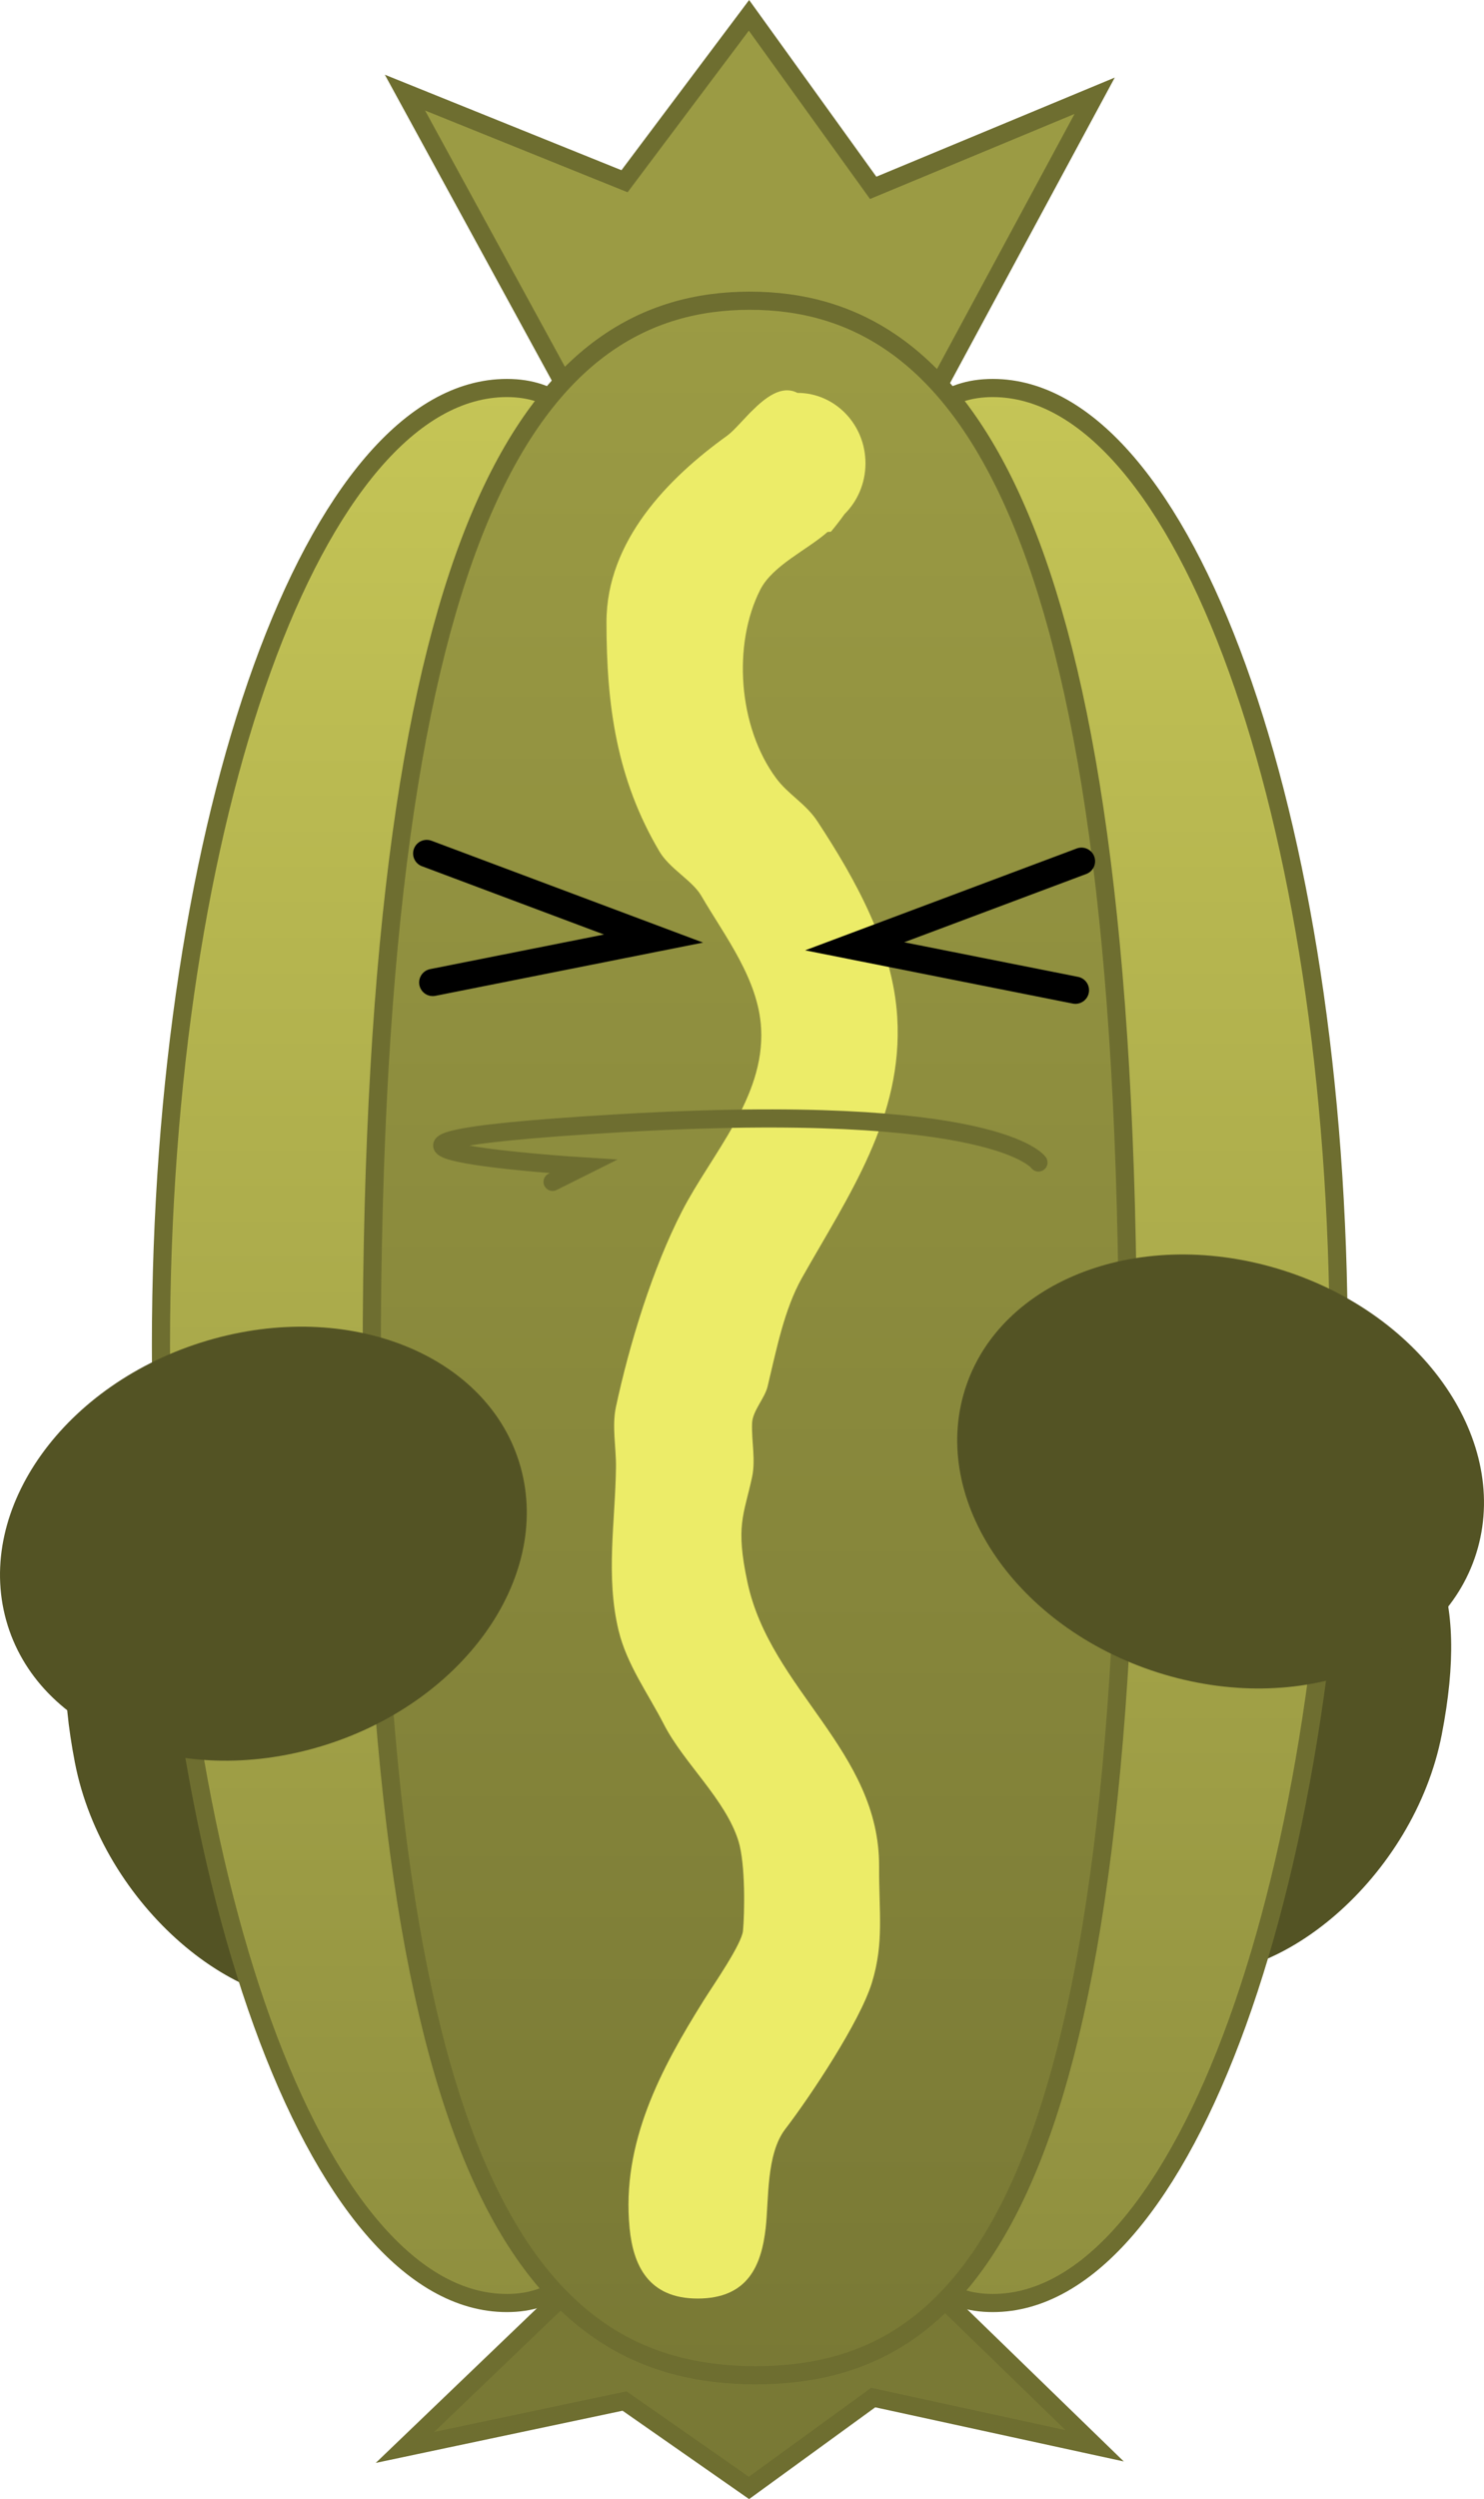 <svg viewBox="0,0,163.56,275.317" height="275.317" width="163.56" xmlns:xlink="http://www.w3.org/1999/xlink" xmlns="http://www.w3.org/2000/svg" version="1.1"><defs><linearGradient id="color-1" gradientUnits="userSpaceOnUse" y2="289.973" x2="200.61" y1="79.003" x1="200.61"><stop stop-color="#c5c556" offset="0"></stop><stop stop-color="#8f8f3f" offset="1"></stop></linearGradient><linearGradient id="color-2" gradientUnits="userSpaceOnUse" y2="289.973" x2="279.61" y1="79.003" x1="279.61"><stop stop-color="#c5c556" offset="0"></stop><stop stop-color="#8f8f3f" offset="1"></stop></linearGradient><linearGradient id="color-3" gradientUnits="userSpaceOnUse" y2="297.937" x2="240.11" y1="69.386" x1="240.11"><stop stop-color="#9b9b44" offset="0"></stop><stop stop-color="#797935" offset="1"></stop></linearGradient></defs><g transform="translate(-157.47,-36.258)"><g style="mix-blend-mode: normal" stroke-dashoffset="0" stroke-dasharray="" stroke-miterlimit="10" stroke-linejoin="miter" fill-rule="nonzero" data-paper-data="{&quot;isPaintingLayer&quot;:true}"><path stroke-linecap="butt" stroke-width="0" stroke="none" fill="#535324" data-paper-data="{&quot;index&quot;:null}" d="M275.11,212.947c6.245,-13.389 19.772,-20.02 30.212,-14.812c10.441,5.208 14.101,13.465 11.055,29.197c-3.046,15.733 -18.201,28.482 -29.567,26.128c-21.927,-4.542 -17.946,-27.125 -11.7,-40.513z"></path><path stroke-linecap="butt" stroke-width="0" stroke="none" fill="#535324" d="M206.993,216.05c6.245,13.389 10.227,35.971 -11.7,40.513c-11.366,2.354 -26.521,-10.395 -29.567,-26.128c-3.046,-15.733 0.615,-23.989 11.055,-29.197c10.441,-5.208 23.967,1.423 30.212,14.812z"></path><path stroke-linecap="butt" stroke-width="2" stroke="#6e6e30" fill="url(#color-1)" d="M222.864,184.488c0,58.258 11.524,105.485 -9.531,105.485c-21.055,0 -38.124,-47.227 -38.124,-105.485c0,-58.258 17.069,-105.485 38.124,-105.485c21.055,0 9.531,47.227 9.531,105.485z"></path><path stroke-linecap="butt" stroke-width="2" stroke="#6e6e30" fill="url(#color-2)" data-paper-data="{&quot;index&quot;:null}" d="M266.887,79.003c21.055,0 38.124,47.227 38.124,105.485c0,58.258 -17.069,105.485 -38.124,105.485c-21.055,0 -9.531,-47.227 -9.531,-105.485c0,-58.258 -11.524,-105.485 9.531,-105.485z"></path><g stroke-linecap="butt" stroke-width="2" stroke="#6e6e30"><path fill="#797935" data-paper-data="{&quot;index&quot;:null}" d="M260.825,288.912l17.294,16.793l-24.409,-5.315l-13.689,9.956l-13.717,-9.576l-24.201,5.115l17.883,-17.155z"></path><path fill="#9b9b44" d="M219.985,79.211l-17.883,-32.749l24.201,9.764l13.717,-18.28l13.689,19.007l24.409,-10.146l-17.294,32.059z"></path><path fill="url(#color-3)" d="M281.777,185.932c0,93.624 -18.004,112.005 -41.016,112.005c-23.012,0 -42.318,-18.381 -42.318,-112.005c0,-93.624 18.655,-116.546 41.667,-116.546c23.012,0 41.667,22.922 41.667,116.546z"></path></g><path stroke-linecap="butt" stroke-width="0.5" stroke="none" fill="#ecec68" data-paper-data="{&quot;index&quot;:null}" d="M248.679,94.86c-2.229,1.976 -6.046,3.676 -7.411,6.354c-3.062,6.009 -2.458,15.112 1.756,20.79c1.327,1.788 3.255,2.782 4.544,4.745c4.179,6.365 8.32,13.757 8.792,21.567c0.667,11.036 -5.374,19.631 -10.501,28.721c-1.97,3.493 -2.836,8.029 -3.791,11.978c-0.314,1.299 -1.659,2.677 -1.708,4.05c-0.07,1.974 0.414,3.997 0,5.925c-0.911,4.24 -1.849,5.323 -0.5,11.613c2.534,11.812 14.567,18.532 14.5,31.294c-0.026,4.992 0.564,8.372 -0.792,12.787c-1.323,4.31 -6.781,12.518 -9.544,16.121c-2.123,2.768 -1.805,7.764 -2.164,10.918c-0.465,4.084 -1.938,7.756 -7.5,7.756c-5.435,0 -7.1,-3.672 -7.5,-7.756c-0.92,-9.4 3.468,-17.582 8.197,-25.134c1.018,-1.625 4.159,-6.136 4.303,-7.629c0.175,-1.818 0.293,-7.322 -0.5,-9.875c-1.428,-4.599 -6.023,-8.587 -8.208,-12.841c-1.748,-3.404 -4.096,-6.603 -5,-10.342c-1.449,-5.994 -0.366,-12.035 -0.292,-17.989c0.028,-2.226 -0.467,-4.506 0,-6.68c1.493,-6.946 4.034,-15.244 7.292,-21.567c3.225,-6.26 9.114,-12.484 8.708,-20.093c-0.29,-5.44 -3.984,-10.145 -6.601,-14.633c-0.985,-1.69 -3.474,-2.96 -4.607,-4.875c-4.703,-7.945 -5.839,-16.04 -5.839,-25.27c0,-8.938 6.798,-15.864 13.277,-20.521c0.618,-0.444 1.393,-1.335 2.264,-2.244c0.15,-0.168 0.307,-0.328 0.471,-0.482c1.533,-1.532 3.31,-2.898 5.034,-2.007c4.142,0 7.5,3.473 7.5,7.756c0,2.198 -0.884,4.182 -2.304,5.593c-0.445,0.628 -0.948,1.275 -1.503,1.945z"></path><path stroke-linecap="round" stroke-width="2" stroke="#6e6e30" fill="none" data-paper-data="{&quot;index&quot;:null}" d="M218.37,166.459l3.4,-1.697c0,0 -37.552,-2.347 4.009,-4.766c41.561,-2.419 46.147,4.329 46.147,4.329"></path><path stroke-linecap="round" stroke-width="3" stroke="#000000" fill="none" d="M204.5,130.282l25,9.373l-24.333,4.838"></path><path stroke-linecap="round" stroke-width="3" stroke="#000000" fill="none" data-paper-data="{&quot;index&quot;:null}" d="M276,145.347l-24.333,-4.838l25,-9.373"></path><path stroke-linecap="butt" stroke-width="0" stroke="none" fill="#535324" d="M214.849,197.881c3.438,12.349 -6.468,26.139 -22.124,30.8c-15.657,4.661 -31.135,-1.571 -34.573,-13.921c-3.438,-12.349 6.468,-26.139 22.124,-30.8c15.657,-4.661 31.135,1.571 34.573,13.921z"></path><path stroke-linecap="butt" stroke-width="0" stroke="none" fill="#535324" data-paper-data="{&quot;index&quot;:null}" d="M298.224,176.006c15.657,4.661 25.562,18.451 22.124,30.8c-3.438,12.349 -18.917,18.582 -34.573,13.921c-15.657,-4.661 -25.562,-18.451 -22.124,-30.8c3.438,-12.349 18.917,-18.582 34.573,-13.921z"></path></g></g></svg><!--rotationCenter:82.53014201054984:143.74217360108867-->